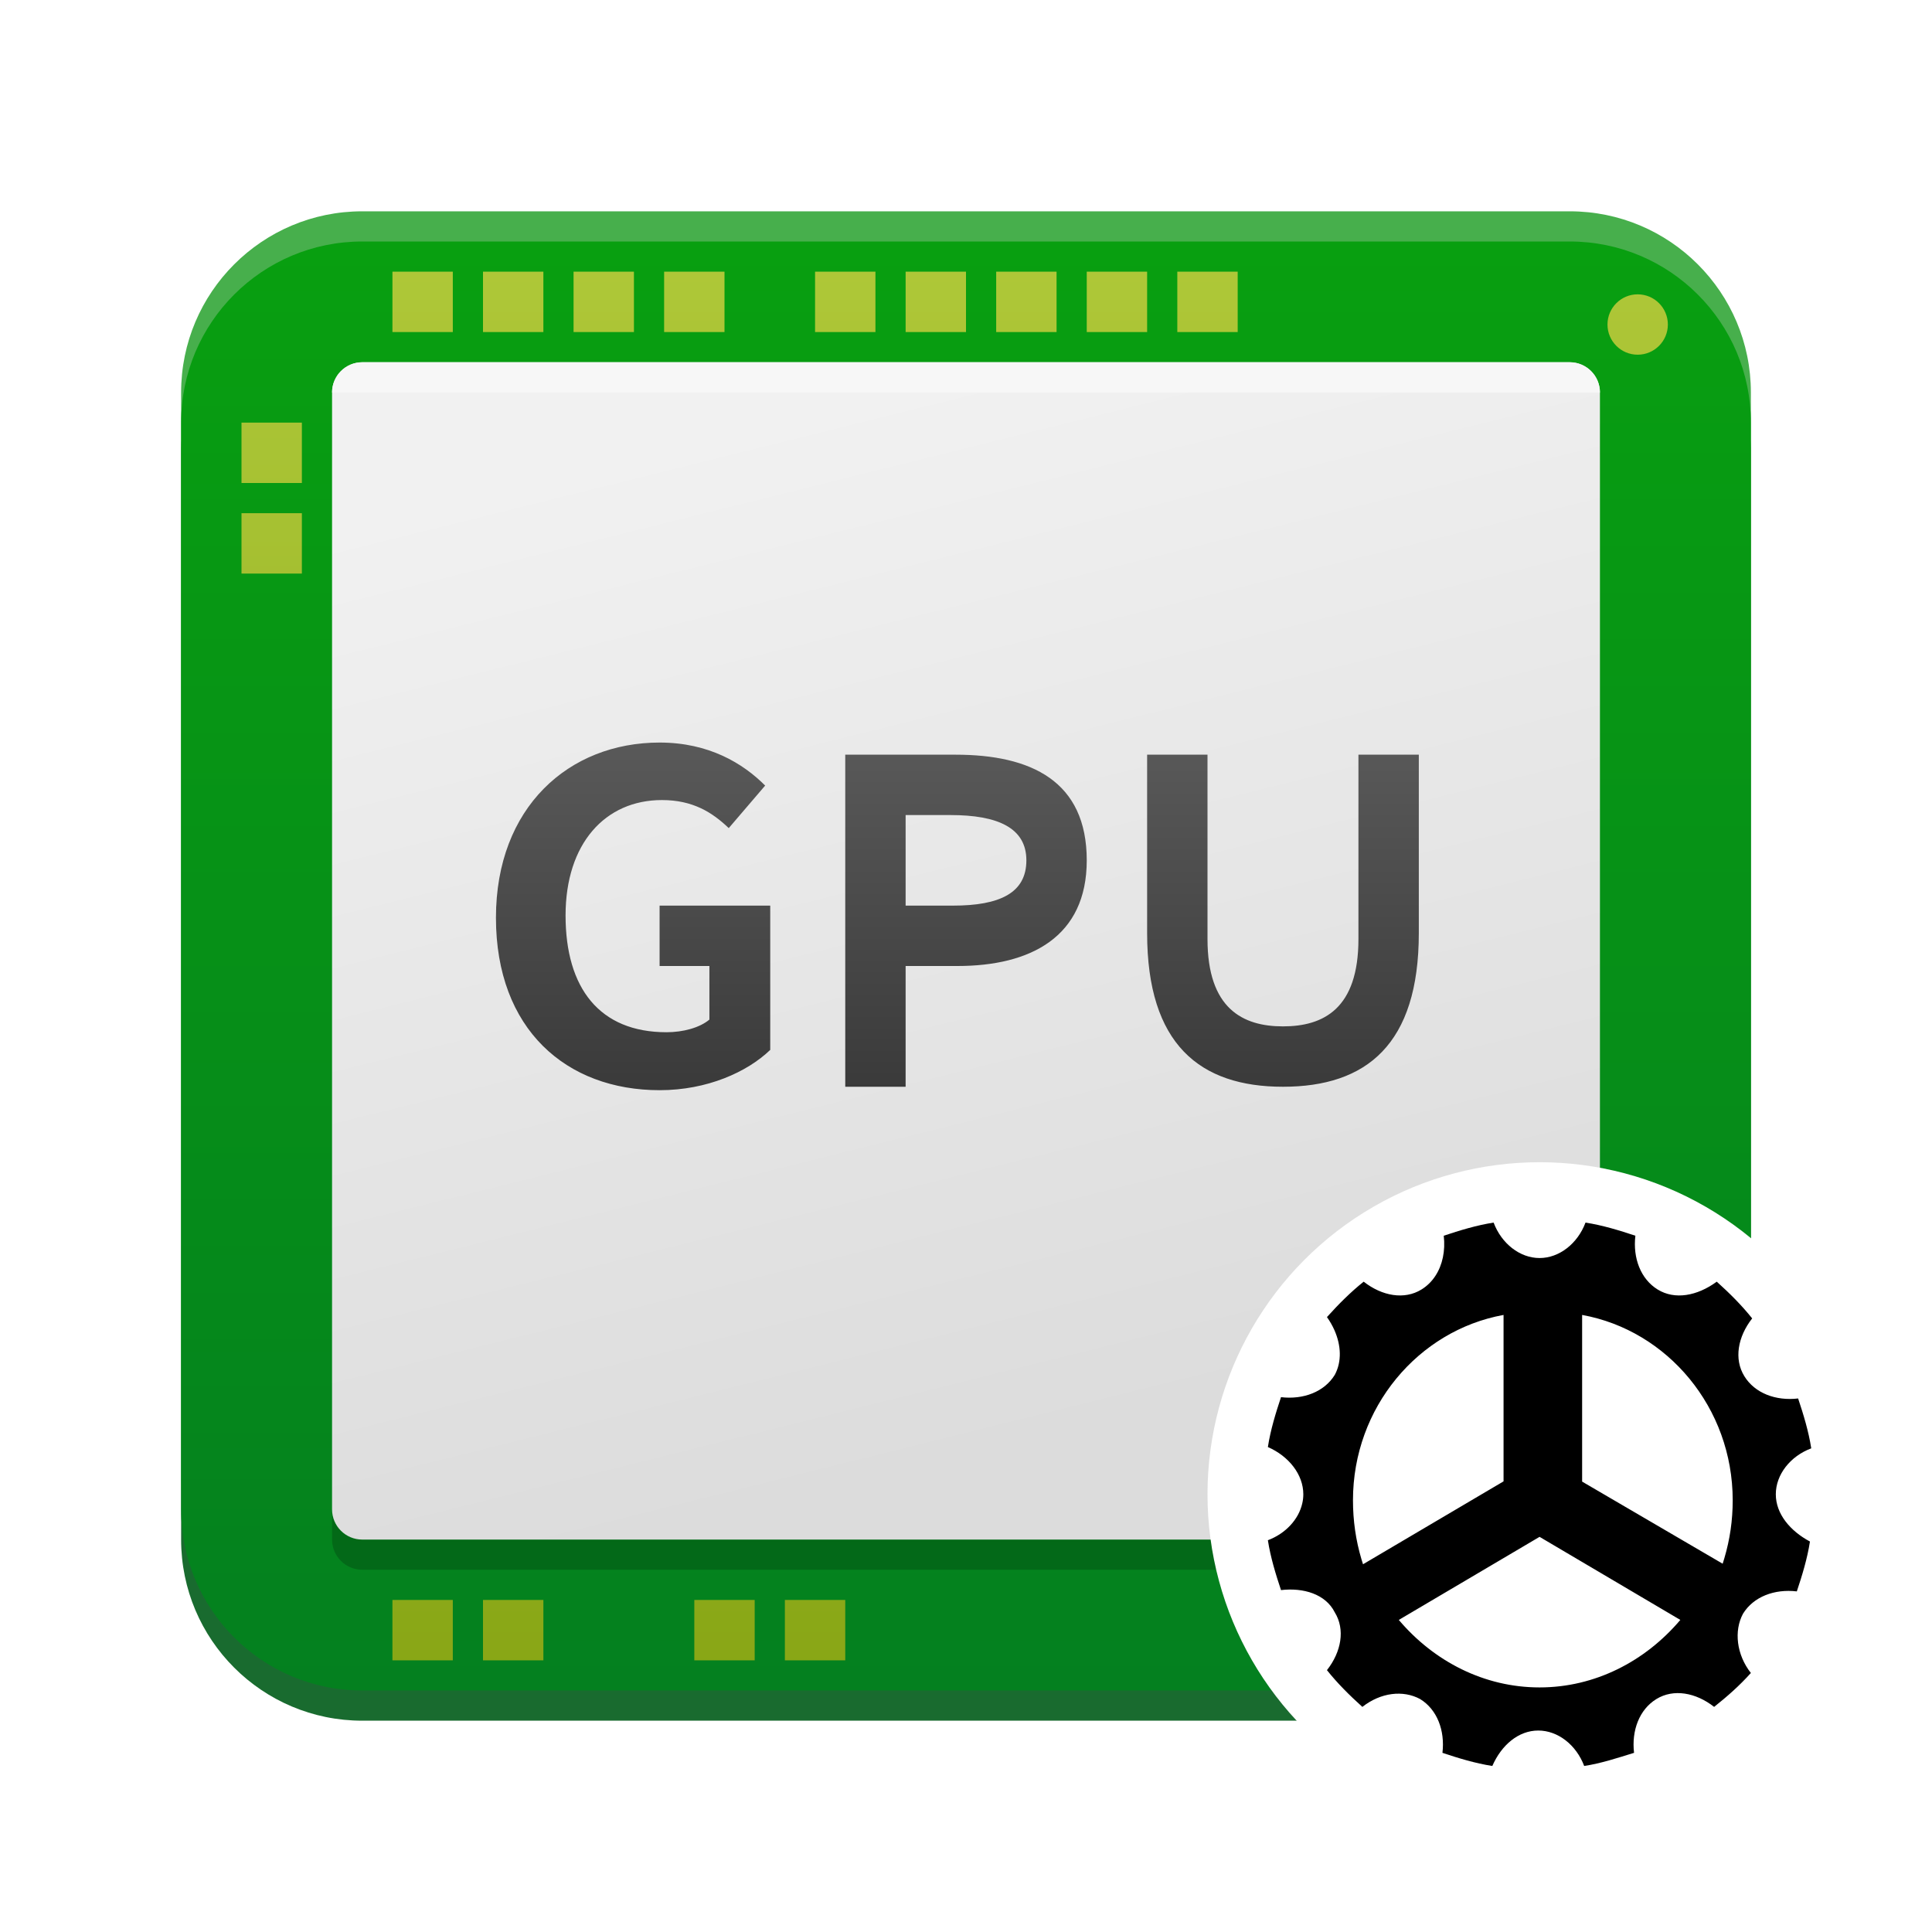 <?xml version="1.0" encoding="UTF-8"?>
<svg width="64px" height="64px" viewBox="0 0 64 64" version="1.1" xmlns="http://www.w3.org/2000/svg" xmlns:xlink="http://www.w3.org/1999/xlink">
    <title>apps/64/deepin-graphics-driver-manager</title>
    <defs>
        <filter x="-9.6%" y="-8.0%" width="119.2%" height="120.0%" filterUnits="objectBoundingBox" id="filter-1">
            <feOffset dx="0" dy="1" in="SourceAlpha" result="shadowOffsetOuter1"></feOffset>
            <feGaussianBlur stdDeviation="1.5" in="shadowOffsetOuter1" result="shadowBlurOuter1"></feGaussianBlur>
            <feColorMatrix values="0 0 0 0 0   0 0 0 0 0   0 0 0 0 0  0 0 0 0.2 0" type="matrix" in="shadowBlurOuter1" result="shadowMatrixOuter1"></feColorMatrix>
            <feMerge>
                <feMergeNode in="shadowMatrixOuter1"></feMergeNode>
                <feMergeNode in="SourceGraphic"></feMergeNode>
            </feMerge>
        </filter>
        <linearGradient x1="50%" y1="0%" x2="50%" y2="100%" id="linearGradient-2">
            <stop stop-color="#089F10" offset="0%"></stop>
            <stop stop-color="#04801F" offset="100%"></stop>
        </linearGradient>
        <linearGradient x1="50%" y1="100%" x2="50%" y2="0%" id="linearGradient-3">
            <stop stop-color="#AAB014" offset="0%"></stop>
            <stop stop-color="#D7D142" offset="100%"></stop>
        </linearGradient>
        <filter x="-11.9%" y="-10.0%" width="123.8%" height="125.0%" filterUnits="objectBoundingBox" id="filter-4">
            <feOffset dx="0" dy="1" in="SourceAlpha" result="shadowOffsetOuter1"></feOffset>
            <feGaussianBlur stdDeviation="1.5" in="shadowOffsetOuter1" result="shadowBlurOuter1"></feGaussianBlur>
            <feColorMatrix values="0 0 0 0 0   0 0 0 0 0   0 0 0 0 0  0 0 0 0.2 0" type="matrix" in="shadowBlurOuter1" result="shadowMatrixOuter1"></feColorMatrix>
            <feMerge>
                <feMergeNode in="shadowMatrixOuter1"></feMergeNode>
                <feMergeNode in="SourceGraphic"></feMergeNode>
            </feMerge>
        </filter>
        <linearGradient x1="26.939%" y1="6.888%" x2="50%" y2="93.112%" id="linearGradient-5">
            <stop stop-color="#F1F1F1" offset="0%"></stop>
            <stop stop-color="#DCDCDC" offset="100%"></stop>
        </linearGradient>
        <linearGradient x1="50%" y1="0%" x2="50%" y2="100%" id="linearGradient-6">
            <stop stop-color="#F7F7F7" offset="0%"></stop>
            <stop stop-color="#F7F7F7" offset="100%"></stop>
        </linearGradient>
        <linearGradient x1="50%" y1="100%" x2="50%" y2="0%" id="linearGradient-7">
            <stop stop-color="#3A3A3A" offset="0%"></stop>
            <stop stop-color="#595959" offset="100%"></stop>
        </linearGradient>
        <filter x="-22.7%" y="-18.2%" width="145.5%" height="145.5%" filterUnits="objectBoundingBox" id="filter-8">
            <feOffset dx="0" dy="1" in="SourceAlpha" result="shadowOffsetOuter1"></feOffset>
            <feGaussianBlur stdDeviation="1.5" in="shadowOffsetOuter1" result="shadowBlurOuter1"></feGaussianBlur>
            <feColorMatrix values="0 0 0 0 0   0 0 0 0 0   0 0 0 0 0  0 0 0 0.2 0" type="matrix" in="shadowBlurOuter1" result="shadowMatrixOuter1"></feColorMatrix>
            <feMerge>
                <feMergeNode in="shadowMatrixOuter1"></feMergeNode>
                <feMergeNode in="SourceGraphic"></feMergeNode>
            </feMerge>
        </filter>
    </defs>
    <g id="apps/64/deepin-graphics-driver-manager" stroke="none" stroke-width="1" fill="none" fill-rule="evenodd">
        <g id="编组-2" filter="url(#filter-1)" transform="translate(6, 6)" fill-rule="nonzero">
            <path d="M6,2 L46,2 C49.314,2 52,4.686 52,8 L52,44 C52,47.314 49.314,50 46,50 L6,50 C2.686,50 4.05812251e-16,47.314 0,44 L0,8 C-4.05812251e-16,4.686 2.686,2 6,2 Z" id="Rectangle-23" fill="#196B2F"></path>
            <path d="M6,0 L46,0 C49.314,-6.08718376e-16 52,2.686 52,6 L52,42 C52,45.314 49.314,48 46,48 L6,48 C2.686,48 4.05812251e-16,45.314 0,42 L0,6 C-4.05812251e-16,2.686 2.686,6.08718376e-16 6,0 Z" id="Rectangle-23" fill="#47AF4C"></path>
            <path d="M6,1 L46,1 C49.314,1 52,3.686 52,7 L52,43 C52,46.314 49.314,49 46,49 L6,49 C2.686,49 4.05812251e-16,46.314 0,43 L0,7 C-4.05812251e-16,3.686 2.686,1 6,1 Z" id="Rectangle-23" fill="url(#linearGradient-2)"></path>
            <path d="M48.25,4.75 C47.698,4.75 47.25,4.302 47.25,3.75 C47.25,3.198 47.698,2.75 48.25,2.75 C48.802,2.75 49.25,3.198 49.25,3.75 C49.25,4.302 48.802,4.75 48.25,4.75 Z M16,2 L18,2 L18,4 L16,4 L16,2 Z M13,2 L15,2 L15,4 L13,4 L13,2 Z M21,2 L23,2 L23,4 L21,4 L21,2 Z M10,2 L12,2 L12,4 L10,4 L10,2 Z M7,2 L9,2 L9,4 L7,4 L7,2 Z M7,46 L9,46 L9,48 L7,48 L7,46 Z M17,46 L19,46 L19,48 L17,48 L17,46 Z M20,46 L22,46 L22,48 L20,48 L20,46 Z M10,46 L12,46 L12,48 L10,48 L10,46 Z M2,10 L4,10 L4,12 L2,12 L2,10 Z M2,7 L4,7 L4,9 L2,9 L2,7 Z M24,2 L26,2 L26,4 L24,4 L24,2 Z M27,2 L29,2 L29,4 L27,4 L27,2 Z M30,2 L32,2 L32,4 L30,4 L30,2 Z M33,2 L35,2 L35,4 L33,4 L33,2 Z" id="Combined-Shape" fill="url(#linearGradient-3)" opacity="0.8"></path>
        </g>
        <g id="编组-3" filter="url(#filter-4)" transform="translate(11, 11)" fill-rule="nonzero">
            <path d="M42,21.074 L42,39 C42,39.552 41.552,40 41,40 L1,40 C0.448,40 0,39.552 0,39 L0,21.074 L0,2.148 C0,1.514 0.514,1 1.148,1 L40.852,1 C41.486,1 42,1.514 42,2.148 L42,21.074 Z M42,21.074 L42,3.148 C42,2.514 41.486,2 40.852,2 L1.148,2 C0.514,2 0,2.514 0,3.148 L0,21.074 L0,38 C0,38.552 0.448,39 1,39 L41,39 C41.552,39 42,38.552 42,38 L42,21.074 Z" id="path-2" fill-opacity="0.197" fill="#000000"></path>
            <path d="M1,0 L41,0 C41.552,-1.01453063e-16 42,0.448 42,1 L42,38 C42,38.552 41.552,39 41,39 L1,39 C0.448,39 6.76353751e-17,38.552 0,38 L0,1 C-6.76353751e-17,0.448 0.448,1.01453063e-16 1,0 Z" id="path-5" fill="url(#linearGradient-5)"></path>
            <path d="M42,1 C42,0.448 41.552,0 41,0 L1,0 C0.448,0 0,0.448 0,1 L42,1 Z" id="path-8" fill="url(#linearGradient-6)"></path>
            <path d="M10.85,24.114 C12.423,24.114 13.752,23.514 14.515,22.779 L14.515,18 L10.85,18 L10.85,20 L12.5,20 L12.5,21.775 C12.179,22.045 11.629,22.194 11.079,22.194 C8.865,22.194 7.735,20.74 7.735,18.326 C7.735,15.942 9.048,14.503 10.927,14.503 C11.95,14.503 12.591,14.908 13.141,15.432 L14.347,14.023 C13.614,13.288 12.484,12.598 10.85,12.598 C7.842,12.598 5.429,14.743 5.429,18.401 C5.429,22.104 7.765,24.114 10.85,24.114 Z M17,24 L17,13 L20.654,13 C23.159,13 25,13.876 25,16.5 C25,19.034 23.144,20 20.716,20 L19,20 L19,24 L17,24 Z M19,18 L20.563,18 C22.121,18 23,17.581 23,16.5 C23,15.419 22.044,15 20.487,15 L19,15 L19,18 Z M31.5,24 C34.264,24 36,22.599 36,18.911 L36,13 L34,13 L34,19.106 C34,21.415 32.844,22 31.5,22 C30.171,22 29,21.415 29,19.106 L29,13 L27,13 L27,18.911 C27,22.599 28.751,24 31.5,24 Z" id="GPU-" fill="url(#linearGradient-7)"></path>
        </g>
        <g id="编组-4" filter="url(#filter-8)" transform="translate(40, 37.5)" fill-rule="nonzero">
            <circle id="Oval" fill="#FFFFFF" cx="11" cy="11" r="11"></circle>
            <path d="M18.826,11 C18.826,10.348 19.304,9.739 20,9.478 C19.913,8.913 19.739,8.348 19.565,7.826 C18.826,7.913 18.13,7.652 17.783,7.087 C17.435,6.522 17.565,5.783 18.043,5.174 C17.696,4.739 17.304,4.348 16.87,3.957 C16.217,4.435 15.478,4.565 14.913,4.217 C14.348,3.87 14.087,3.174 14.174,2.435 C13.652,2.261 13.087,2.087 12.522,2 C12.261,2.696 11.652,3.174 11,3.174 C10.348,3.174 9.739,2.696 9.478,2 C8.913,2.087 8.348,2.261 7.826,2.435 C7.855,2.684 7.845,2.927 7.797,3.155 C7.703,3.603 7.462,3.987 7.087,4.217 C6.522,4.565 5.783,4.435 5.174,3.957 C4.739,4.304 4.348,4.696 3.957,5.13 C4.056,5.269 4.139,5.415 4.205,5.564 C4.428,6.068 4.452,6.607 4.217,7.043 C3.87,7.609 3.174,7.87 2.435,7.783 C2.261,8.304 2.087,8.87 2,9.435 C2.696,9.739 3.174,10.348 3.174,11 C3.174,11.103 3.162,11.204 3.139,11.303 C3.018,11.835 2.586,12.302 2,12.522 C2.087,13.087 2.261,13.652 2.435,14.174 C3.174,14.087 3.913,14.304 4.217,14.913 C4.565,15.478 4.435,16.217 3.957,16.826 C4.304,17.261 4.696,17.652 5.13,18.043 C5.739,17.565 6.478,17.478 7.043,17.783 C7.609,18.13 7.87,18.826 7.783,19.565 C8.304,19.739 8.87,19.913 9.435,20 C9.739,19.304 10.304,18.826 10.957,18.826 C11.609,18.826 12.217,19.304 12.478,20 C13.043,19.913 13.565,19.739 14.13,19.565 C14.043,18.826 14.304,18.13 14.87,17.783 C15.435,17.435 16.174,17.565 16.783,18.043 C17.217,17.696 17.609,17.355 18,16.92 C17.522,16.311 17.435,15.522 17.739,14.957 C18.087,14.391 18.783,14.13 19.522,14.217 C19.696,13.696 19.87,13.13 19.957,12.565 C19.304,12.217 18.826,11.652 18.826,11 Z M4.819,11.197 C4.819,8.128 6.981,5.571 9.807,5.059 C9.807,7.47 9.807,9.279 9.807,10.484 C9.807,10.504 9.807,10.533 9.807,10.572 L5.152,13.318 C5.143,13.291 5.134,13.263 5.126,13.236 C5.123,13.228 5.12,13.219 5.118,13.211 C5.115,13.201 5.103,13.162 5.1,13.152 C4.913,12.523 4.819,11.876 4.819,11.197 Z M11,17.398 C9.168,17.398 7.503,16.538 6.337,15.162 L11,12.41 L15.663,15.162 C14.497,16.538 12.832,17.398 11,17.398 Z M12.41,10.58 C12.41,10.544 12.41,10.518 12.41,10.502 C12.41,10.461 12.41,10.427 12.41,10.4 C12.41,9.218 12.41,7.438 12.41,5.059 C15.236,5.571 17.398,8.128 17.398,11.197 C17.398,11.867 17.306,12.49 17.124,13.109 C17.115,13.142 17.105,13.175 17.094,13.208 C17.085,13.239 17.075,13.269 17.065,13.3 L12.41,10.58 Z" id="path-13" fill="#000000"></path>
        </g>
        <g id="Guide/64" transform="translate(2, 2)"></g>
    </g>
</svg>